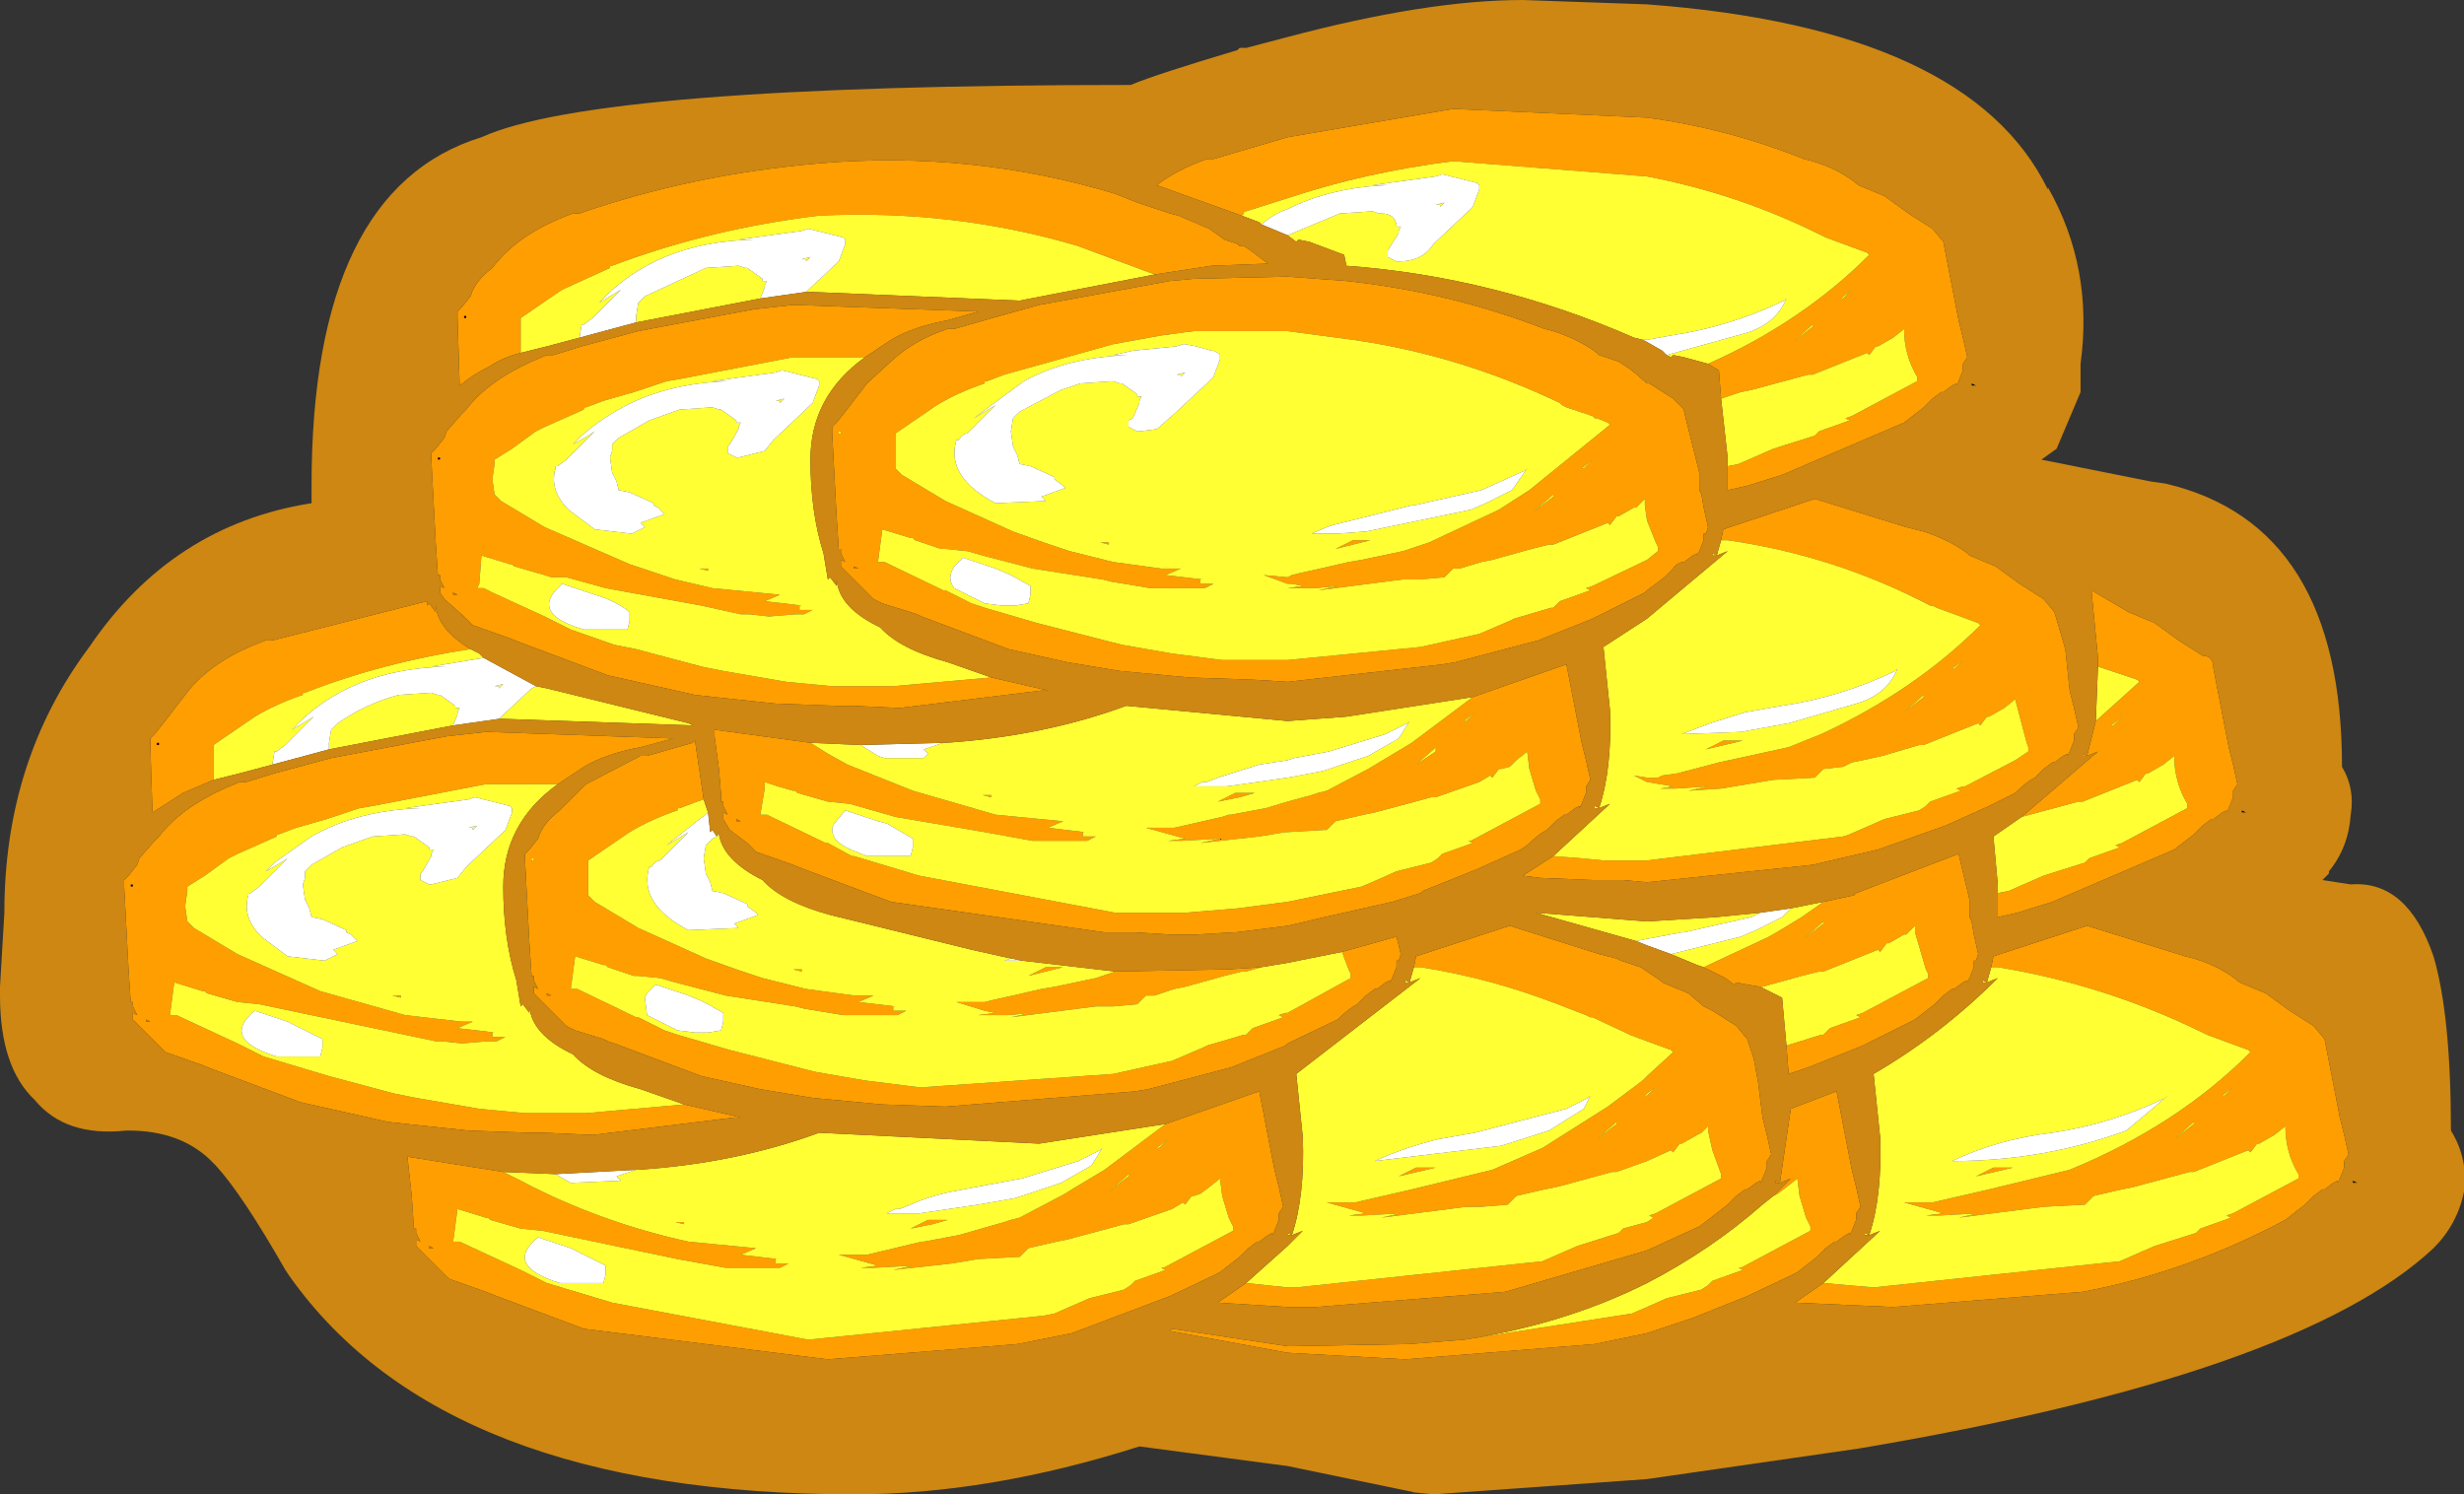 <?xml version="1.0" encoding="UTF-8" standalone="no"?>
<svg xmlns:ffdec="https://www.free-decompiler.com/flash" xmlns:xlink="http://www.w3.org/1999/xlink" ffdec:objectType="shape" height="34.3px" width="56.55px" xmlns="http://www.w3.org/2000/svg">
  <rect width="100%" height="100%" fill="#333333" stroke="none"/>
  <g transform="matrix(1.0, 0.0, 0.0, 1.0, -6.45, -7.5)">
    <path d="M51.8 16.35 L51.7 16.35 51.7 16.3 51.8 16.35 M58.0 26.15 L57.9 26.15 57.9 26.1 58.0 26.15 M60.55 34.65 L60.45 34.65 60.45 34.6 60.55 34.65 M10.1 24.6 L10.05 24.6 10.05 24.55 10.1 24.55 10.1 24.6 M17.1 14.8 L17.1 14.75 17.15 14.75 17.15 14.8 17.1 14.8 M16.55 18.05 L16.5 18.05 16.5 18.0 16.55 18.0 16.55 18.05 M9.5 27.8 L9.5 27.85 9.45 27.85 9.45 27.8 9.5 27.8" fill="#000000" fill-rule="evenodd" stroke="none"/>
    <path d="M34.95 12.45 L33.0 11.75 Q33.45 11.4 34.15 11.15 L34.3 11.15 36.0 10.65 39.8 10.0 44.25 10.2 Q46.1 10.45 47.85 11.15 L48.05 11.2 Q48.7 11.4 49.1 11.75 L49.7 12.0 50.25 12.4 50.8 12.75 51.05 13.05 51.4 14.85 51.5 15.25 51.6 15.7 51.5 15.85 51.5 16.0 51.4 16.25 51.35 16.35 51.35 16.3 51.25 16.35 51.05 16.5 51.0 16.5 50.8 16.65 50.6 16.85 50.15 17.2 47.35 18.4 46.55 18.65 46.1 18.75 46.1 18.2 46.35 18.15 47.15 17.8 48.1 17.5 48.2 17.4 48.9 17.15 48.8 17.1 48.95 17.05 50.45 16.25 50.45 16.15 Q50.15 15.65 50.15 15.05 L49.9 15.25 49.55 15.45 49.5 15.45 49.35 15.65 49.3 15.6 48.05 16.1 47.95 16.1 46.65 16.45 46.4 16.5 45.95 16.65 45.9 16.0 45.65 15.85 Q47.8 14.9 49.35 13.35 L49.3 13.3 48.35 12.95 48.25 12.9 Q46.35 11.95 44.25 11.55 L39.8 11.2 Q37.8 11.45 36.0 12.05 L35.05 12.35 35.0 12.35 35.0 12.4 34.95 12.45 M48.7 14.35 L48.75 14.35 48.95 14.15 48.7 14.35 M48.05 15.0 L48.05 14.95 47.6 15.35 48.05 15.0 M42.1 15.1 Q42.7 15.3 43.1 15.6 L43.15 15.65 43.6 15.8 43.75 15.9 43.9 16.0 44.25 16.3 44.3 16.3 44.85 16.65 45.1 16.9 45.1 16.95 45.45 18.35 45.45 18.75 45.5 18.85 45.55 19.15 45.65 19.6 45.6 19.75 45.55 19.75 45.55 19.8 45.55 19.9 45.45 20.15 45.4 20.25 45.4 20.2 45.3 20.25 45.1 20.4 45.05 20.4 Q44.9 20.45 44.85 20.55 L44.65 20.75 44.25 21.05 44.2 21.1 43.0 21.7 41.75 22.2 39.85 22.7 39.55 22.75 36.0 23.15 35.2 23.1 33.75 23.05 32.15 22.9 30.95 22.7 29.6 22.4 27.6 21.65 27.5 21.6 27.35 21.55 26.7 21.35 26.5 21.25 26.45 21.2 26.3 21.05 25.75 20.5 25.75 20.35 25.85 20.4 25.75 20.2 25.75 20.1 25.7 20.1 25.65 19.35 25.55 17.45 25.55 17.35 25.55 17.3 25.65 17.2 25.85 16.95 26.35 16.3 26.95 15.75 Q27.45 15.3 28.2 15.05 L28.35 15.05 29.4 14.75 30.3 14.5 33.3 13.95 33.85 13.9 36.0 13.85 37.35 13.95 Q39.7 14.2 41.9 15.05 L42.1 15.1 M42.25 16.75 Q39.95 15.65 37.5 15.3 L36.75 15.2 36.0 15.1 34.3 15.1 33.85 15.1 33.1 15.2 32.0 15.4 29.5 16.1 29.1 16.25 29.05 16.25 29.05 16.3 Q28.45 16.5 27.95 16.8 L27.0 17.45 27.0 17.55 27.0 18.25 27.15 18.4 28.15 19.0 29.7 19.7 30.4 19.95 31.0 20.15 32.0 20.4 33.1 20.55 33.55 20.55 33.2 20.7 34.05 20.8 34.0 20.8 34.0 20.9 34.3 20.9 34.1 21.0 33.9 21.0 32.85 21.0 31.95 20.85 31.75 20.8 30.15 20.55 29.0 20.25 28.65 20.15 28.15 20.1 28.05 20.1 27.45 19.9 27.4 19.85 27.35 19.85 26.7 19.65 26.6 20.4 26.75 20.4 28.1 21.05 28.15 21.05 28.75 21.35 29.05 21.45 30.25 21.8 32.2 22.3 33.35 22.5 34.5 22.65 34.75 22.65 36.0 22.65 39.05 22.35 40.4 22.05 41.1 21.75 41.2 21.7 42.05 21.45 42.1 21.45 42.15 21.4 42.25 21.3 42.95 21.05 42.85 21.0 43.0 20.95 44.25 20.35 44.5 20.15 44.5 20.05 44.45 19.95 44.25 19.45 44.2 19.1 44.2 18.95 44.0 19.15 43.95 19.15 43.6 19.35 43.55 19.35 43.4 19.55 43.35 19.5 42.1 20.0 42.0 20.0 41.6 20.1 40.7 20.35 40.45 20.4 39.95 20.55 39.8 20.55 39.6 20.75 39.05 20.8 38.65 20.8 36.7 21.05 37.15 20.95 36.65 21.0 36.25 21.0 36.0 21.0 36.35 20.95 36.1 20.9 36.0 20.9 35.45 20.7 36.0 20.75 36.1 20.7 36.3 20.65 36.75 20.55 37.4 20.4 37.7 20.35 38.65 20.15 39.25 19.95 40.85 19.2 41.55 18.75 43.4 17.25 43.35 17.2 43.1 17.1 43.05 17.1 43.0 17.05 42.4 16.85 42.3 16.8 42.25 16.75 M42.75 18.25 L42.8 18.25 43.0 18.05 42.75 18.25 M42.1 18.9 L42.1 18.85 41.65 19.25 42.1 18.9 M40.25 23.5 L42.4 22.75 42.75 24.55 42.85 24.95 42.95 25.4 42.85 25.55 42.85 25.7 42.75 25.95 42.7 26.05 42.7 26.0 42.6 26.05 42.4 26.2 42.35 26.2 42.15 26.35 41.95 26.55 Q41.75 26.65 41.5 26.9 L41.35 27.0 40.35 27.45 39.1 27.95 39.05 28.0 38.4 28.2 36.85 28.55 36.0 28.75 34.8 28.9 34.75 28.9 33.9 28.95 33.3 28.95 32.5 28.9 31.9 28.9 31.8 28.9 26.9 28.2 24.9 27.45 24.65 27.35 23.8 27.05 23.75 27.0 23.6 26.85 23.2 26.55 23.05 26.3 23.05 26.15 23.15 26.2 23.05 26.0 23.05 25.9 23.0 25.9 23.0 25.75 22.95 25.15 22.85 24.4 22.85 24.25 25.05 24.55 25.45 24.8 25.9 25.05 26.4 25.25 27.4 25.65 29.3 26.2 30.85 26.35 30.5 26.5 31.35 26.6 31.3 26.6 31.3 26.7 31.6 26.7 31.4 26.8 31.2 26.8 30.15 26.8 29.05 26.6 27.0 26.25 25.95 25.95 25.45 25.9 24.75 25.7 24.7 25.65 24.65 25.65 24.3 25.55 24.0 25.45 24.0 25.6 23.9 26.2 24.05 26.2 25.4 26.85 25.45 26.85 26.0 27.15 26.05 27.15 27.55 27.6 32.05 28.45 33.65 28.45 34.25 28.4 34.85 28.35 36.0 28.2 37.7 27.85 38.05 27.7 38.5 27.5 39.3 27.3 39.45 27.2 39.55 27.1 40.25 26.85 40.15 26.8 40.2 26.8 40.3 26.75 41.8 25.95 41.8 25.85 41.7 25.65 41.55 25.15 41.5 24.75 41.25 24.95 41.1 25.1 40.9 25.15 40.85 25.15 40.7 25.35 40.65 25.3 40.4 25.45 39.4 25.8 39.3 25.8 38.0 26.15 37.75 26.2 37.1 26.35 36.9 26.55 36.85 26.55 36.0 26.6 35.95 26.6 35.35 26.7 34.0 26.85 34.45 26.75 33.55 26.8 33.25 26.8 33.65 26.75 32.75 26.5 33.4 26.5 34.5 26.25 34.65 26.2 34.7 26.2 35.5 26.05 36.0 25.9 36.55 25.75 36.7 25.7 36.9 25.65 37.85 25.15 38.1 25.0 38.85 24.55 40.25 23.5 M45.95 19.9 L46.0 19.65 48.1 18.95 50.2 19.6 50.4 19.65 50.6 19.7 Q51.2 19.9 51.6 20.2 L51.65 20.25 52.25 20.5 52.8 20.9 53.35 21.25 53.6 21.55 53.85 22.4 53.95 23.35 54.05 23.75 54.15 24.2 54.05 24.35 54.05 24.4 54.05 24.5 53.95 24.75 53.9 24.85 53.9 24.8 53.8 24.85 53.6 25.0 53.55 25.0 53.35 25.15 53.15 25.35 Q52.95 25.45 52.7 25.7 L52.1 26.0 51.1 26.45 49.55 27.0 48.05 27.35 44.25 27.75 43.7 27.7 43.0 27.7 41.8 27.65 41.4 27.6 42.1 27.15 42.75 27.2 43.25 27.25 43.65 27.25 44.25 27.25 48.75 26.7 48.9 26.65 49.7 26.3 50.5 26.1 50.65 26.0 50.75 25.9 51.45 25.65 51.35 25.6 51.5 25.55 51.55 25.55 52.7 24.95 53.0 24.75 53.0 24.65 52.95 24.5 52.7 23.55 52.45 23.75 52.1 23.95 52.05 23.95 51.9 24.15 51.85 24.1 50.6 24.6 50.5 24.6 49.65 24.85 49.2 24.95 48.95 25.0 48.75 25.1 48.3 25.15 48.1 25.35 47.15 25.4 45.95 25.6 45.2 25.65 45.65 25.55 44.9 25.6 44.75 25.6 44.5 25.6 44.45 25.6 44.55 25.6 44.85 25.55 44.55 25.5 44.25 25.45 43.95 25.3 44.25 25.35 44.5 25.35 44.6 25.3 44.95 25.25 45.9 25.0 47.5 24.65 47.75 24.55 48.25 24.35 Q50.4 23.35 51.9 21.85 L51.85 21.8 50.9 21.45 50.8 21.4 50.75 21.4 Q48.55 20.25 46.1 19.9 L45.95 19.9 M46.45 24.5 L45.6 24.7 46.0 24.5 46.45 24.5 M50.6 23.5 L50.6 23.45 50.15 23.85 50.6 23.5 M54.6 22.8 L54.6 22.6 54.45 21.05 55.3 21.55 55.9 21.8 56.45 22.2 57.0 22.55 Q57.25 22.55 57.25 22.85 L57.6 24.65 57.7 25.05 57.8 25.5 57.7 25.65 57.7 25.8 57.6 26.05 57.55 26.15 57.55 26.1 57.45 26.15 57.25 26.3 57.2 26.3 57.0 26.45 56.8 26.65 56.35 27.0 53.55 28.2 52.75 28.45 52.3 28.55 52.3 28.0 52.55 27.95 53.35 27.6 54.3 27.3 54.4 27.2 55.1 26.95 55.0 26.9 55.15 26.85 56.65 26.05 56.65 25.95 Q56.35 25.45 56.35 24.85 L56.1 25.05 55.75 25.25 55.7 25.25 55.55 25.45 55.5 25.4 54.25 25.9 54.15 25.9 52.85 26.25 54.6 24.75 54.35 24.85 54.55 24.05 55.55 23.15 55.5 23.1 54.6 22.8 M54.9 24.15 L54.95 24.15 55.15 23.95 54.9 24.15 M51.5 22.65 L51.25 22.85 51.3 22.85 51.5 22.65 M52.15 29.7 L52.2 29.45 54.35 28.75 56.6 29.45 56.8 29.5 Q57.45 29.7 57.85 30.05 L58.45 30.3 59.0 30.7 59.55 31.05 59.8 31.35 60.15 33.15 60.25 33.55 60.35 34.0 60.25 34.15 60.25 34.3 60.15 34.55 60.1 34.65 60.1 34.6 60.0 34.65 59.8 34.8 59.75 34.8 59.55 34.95 59.35 35.15 58.9 35.5 Q56.65 36.7 54.25 37.15 L49.9 37.5 47.65 37.4 48.3 36.95 49.45 37.05 55.1 36.45 55.9 36.1 56.85 35.8 56.95 35.7 57.65 35.45 57.55 35.4 57.7 35.35 59.2 34.55 59.2 34.45 Q58.9 33.95 58.9 33.35 L58.65 33.55 58.3 33.75 58.25 33.75 58.1 33.95 58.05 33.9 56.8 34.4 56.7 34.4 55.4 34.75 55.15 34.8 54.5 34.95 54.3 35.15 53.35 35.2 51.4 35.45 51.85 35.35 50.95 35.4 50.65 35.4 51.05 35.35 50.15 35.1 50.8 35.1 52.1 34.8 53.95 34.35 Q56.4 33.35 58.1 31.65 L58.05 31.6 57.1 31.25 57.0 31.2 Q54.75 30.1 52.3 29.7 L52.15 29.7 M54.35 24.85 L54.25 24.85 54.25 24.8 54.35 24.85 M49.05 28.0 L51.4 27.1 51.65 28.15 51.65 28.55 51.7 28.65 51.75 28.95 51.85 29.4 51.8 29.55 51.75 29.55 51.75 29.65 51.75 29.7 51.65 29.95 51.6 30.05 51.6 30.0 51.5 30.05 51.3 30.2 51.25 30.2 51.05 30.35 50.85 30.55 50.4 30.9 49.2 31.5 47.95 32.0 47.5 32.15 47.45 31.5 48.25 31.25 48.3 31.25 48.35 31.2 48.45 31.1 49.15 30.85 49.05 30.8 49.2 30.75 50.7 29.95 50.7 29.85 50.65 29.75 50.4 28.9 50.4 28.75 50.2 28.95 50.15 28.95 49.8 29.15 49.75 29.15 49.6 29.35 49.55 29.3 48.3 29.8 48.2 29.8 47.8 29.9 46.9 30.15 46.85 30.15 46.55 30.1 46.3 30.05 46.25 30.1 46.05 29.95 45.55 29.7 47.05 29.0 Q47.4 28.8 47.8 28.55 L48.3 28.2 49.0 28.05 48.95 28.05 49.0 28.05 49.05 28.0 M51.8 34.5 L52.2 34.3 52.65 34.3 51.8 34.5 M57.45 32.65 L57.5 32.65 57.7 32.45 57.45 32.65 M56.8 33.25 L56.35 33.65 56.8 33.3 56.8 33.25 M35.05 36.95 L36.0 37.05 36.2 37.05 41.85 36.45 42.65 36.1 43.6 35.8 43.7 35.7 44.25 35.55 44.4 35.45 44.3 35.4 44.45 35.35 45.95 34.55 45.95 34.45 45.75 33.9 45.65 33.45 45.65 33.35 45.5 33.5 45.4 33.55 45.05 33.75 45.0 33.75 44.85 33.95 44.8 33.9 44.25 34.15 43.55 34.4 43.45 34.4 42.35 34.7 42.15 34.75 41.9 34.8 41.25 34.95 41.05 35.15 40.45 35.2 40.1 35.2 38.15 35.45 38.6 35.35 37.7 35.4 37.4 35.4 37.8 35.35 36.9 35.1 37.55 35.1 38.85 34.8 40.7 34.35 41.85 33.85 43.35 32.9 44.15 32.3 44.25 32.2 44.85 31.65 44.8 31.6 44.25 31.4 43.85 31.25 43.75 31.2 43.0 30.85 42.95 30.85 42.85 30.8 42.2 30.55 Q40.65 29.95 39.05 29.7 L38.9 29.7 38.95 29.45 41.1 28.75 43.15 29.4 43.35 29.45 43.55 29.5 43.65 29.55 44.1 29.7 44.25 29.8 44.55 30.0 44.6 30.05 45.2 30.3 45.55 30.6 45.75 30.7 46.3 31.05 46.55 31.35 46.7 31.8 46.8 32.35 46.9 33.15 47.0 33.55 47.1 34.0 47.0 34.15 47.0 34.3 46.9 34.55 46.85 34.65 46.85 34.6 46.75 34.65 46.55 34.8 46.5 34.8 46.3 34.95 46.1 35.15 45.65 35.5 45.45 35.65 44.25 36.2 41.0 37.15 36.65 37.5 36.0 37.5 34.4 37.4 35.05 36.95 M48.3 28.7 L48.3 28.65 47.85 29.05 48.3 28.7 M44.25 32.6 L44.2 32.65 44.25 32.65 44.45 32.45 44.25 32.6 M43.55 33.3 L43.55 33.25 43.1 33.65 43.55 33.3 M47.15 34.95 L47.55 34.55 47.3 34.65 47.2 34.65 47.2 34.6 47.3 34.65 47.55 32.95 48.6 32.55 48.95 34.35 49.05 34.75 49.15 35.2 49.05 35.35 49.05 35.5 48.95 35.75 48.9 35.85 48.9 35.8 48.8 35.85 48.6 36.0 48.55 36.0 48.35 36.15 48.15 36.35 47.7 36.7 47.5 36.8 46.55 37.25 45.3 37.75 44.25 38.1 43.05 38.35 38.7 38.7 36.0 38.55 33.3 38.05 33.35 38.0 36.0 38.4 38.8 38.35 40.05 38.25 43.9 37.65 44.25 37.5 44.7 37.3 45.5 37.1 45.65 37.0 45.75 36.9 46.45 36.65 46.35 36.6 46.4 36.6 46.5 36.55 48.0 35.75 48.0 35.65 47.9 35.45 47.75 34.95 47.7 34.55 47.45 34.75 47.25 34.9 47.15 34.95 M18.4 15.6 Q18.0 15.7 17.7 15.9 17.3 16.1 17.0 16.35 L16.95 14.8 16.95 14.7 16.95 14.65 17.05 14.55 17.25 14.3 Q17.35 13.95 17.75 13.65 18.35 12.85 19.6 12.4 L19.75 12.4 Q22.35 11.5 25.25 11.25 28.75 10.95 32.05 11.95 L32.55 12.15 33.3 12.4 33.5 12.45 34.2 12.75 34.55 13.0 34.85 13.1 34.9 13.15 35.0 13.15 35.15 13.25 35.55 13.55 34.25 13.6 32.95 13.8 31.6 13.3 31.2 13.15 Q28.35 12.3 25.25 12.45 22.75 12.75 20.5 13.6 L20.45 13.6 20.45 13.65 19.35 14.15 18.4 14.8 18.4 14.9 18.4 15.6 M29.2 23.05 L30.5 23.35 30.35 23.35 27.1 23.75 26.0 23.7 25.65 23.7 24.25 23.65 22.85 23.5 22.4 23.45 20.4 23.0 18.4 22.25 18.15 22.15 17.3 21.85 17.25 21.8 17.1 21.65 16.65 21.25 16.55 21.1 16.55 21.05 16.55 20.95 16.65 21.0 16.55 20.8 16.55 20.7 16.5 20.7 16.45 19.95 16.35 18.05 16.35 17.95 16.35 17.9 16.45 17.8 16.65 17.55 16.7 17.4 17.05 17.0 17.15 16.9 Q17.65 16.25 18.65 15.8 L19.0 15.65 19.15 15.65 19.8 15.45 21.1 15.1 23.75 14.6 24.65 14.5 24.7 14.5 28.9 14.65 28.2 14.85 Q27.4 15.0 26.9 15.3 L26.3 15.7 24.65 15.7 22.05 16.2 21.75 16.25 21.0 16.5 20.3 16.7 19.9 16.85 19.85 16.85 19.85 16.9 18.95 17.3 18.75 17.4 18.2 17.8 17.8 18.05 17.8 18.15 17.75 18.5 17.8 18.85 17.95 19.0 18.95 19.6 20.9 20.45 21.95 20.8 22.8 21.0 24.35 21.15 24.0 21.3 24.45 21.35 24.85 21.4 24.8 21.4 24.8 21.5 25.1 21.5 24.9 21.6 24.7 21.6 24.1 21.65 23.65 21.6 23.45 21.6 22.55 21.4 20.35 21.0 19.45 20.75 19.1 20.75 18.95 20.7 18.25 20.5 18.2 20.45 18.15 20.45 17.5 20.25 17.45 20.9 17.4 21.0 17.55 21.0 17.75 21.1 18.95 21.65 19.55 21.95 20.55 22.3 21.05 22.4 22.55 22.8 23.05 22.9 24.5 23.15 25.55 23.25 25.95 23.25 26.95 23.25 29.2 23.05 M25.75 17.45 L25.75 17.4 25.7 17.4 25.7 17.45 25.75 17.45 M22.7 20.6 L22.5 20.55 22.7 20.55 22.7 20.6 M37.25 29.35 L38.5 29.0 38.6 29.4 38.55 29.55 38.5 29.55 38.5 29.65 38.5 29.7 38.4 29.95 38.35 30.05 38.35 30.0 38.25 30.05 38.05 30.2 38.0 30.2 37.8 30.35 37.6 30.55 Q37.4 30.65 37.15 30.9 L36.0 31.45 35.95 31.5 34.7 32.0 32.8 32.5 32.5 32.55 28.15 32.9 26.7 32.85 25.1 32.7 23.9 32.5 22.55 32.2 20.55 31.45 20.4 31.4 20.3 31.35 19.65 31.15 19.45 31.05 19.4 31.0 19.25 30.85 18.7 30.3 18.7 30.15 18.8 30.2 18.7 30.0 18.7 29.9 18.65 29.9 18.6 29.15 18.5 27.25 18.5 27.15 18.5 27.1 18.6 27.0 18.8 26.75 Q18.9 26.4 19.3 26.1 L19.9 25.5 21.15 24.85 21.3 24.85 22.35 24.55 22.4 24.5 22.6 25.85 22.45 25.9 22.05 26.05 22.0 26.05 22.0 26.1 Q21.4 26.3 20.9 26.6 L19.95 27.25 19.95 27.35 19.95 28.05 20.1 28.2 21.1 28.8 22.65 29.5 23.35 29.75 23.95 29.95 24.95 30.2 26.05 30.35 26.5 30.35 26.15 30.5 27.0 30.6 26.95 30.6 26.95 30.7 27.25 30.7 27.05 30.8 26.85 30.8 25.8 30.8 24.9 30.65 24.7 30.6 23.1 30.35 21.95 30.05 21.6 29.95 21.1 29.9 21.0 29.9 20.4 29.7 20.35 29.65 20.3 29.65 19.65 29.45 19.55 30.2 19.7 30.2 21.05 30.85 21.1 30.85 21.7 31.15 22.0 31.25 23.2 31.6 25.15 32.1 26.3 32.3 27.5 32.45 27.7 32.45 32.0 32.15 33.35 31.85 34.05 31.55 34.15 31.5 35.0 31.25 35.05 31.25 35.1 31.2 35.2 31.1 35.9 30.85 35.8 30.8 35.95 30.75 36.0 30.75 37.45 29.95 37.45 29.85 37.4 29.75 37.25 29.35 M32.05 29.8 L34.65 29.75 35.4 29.7 35.05 29.8 34.95 29.8 34.55 29.9 33.65 30.15 33.4 30.2 32.95 30.35 32.75 30.35 32.55 30.55 32.0 30.6 31.6 30.6 29.65 30.85 30.1 30.75 29.6 30.8 29.2 30.8 28.9 30.8 29.3 30.75 29.05 30.7 28.4 30.5 29.05 30.5 29.25 30.45 29.7 30.35 30.35 30.2 30.65 30.15 31.6 29.95 32.05 29.8 M22.15 32.85 L23.45 33.15 23.3 33.15 20.05 33.55 18.95 33.5 18.6 33.5 17.2 33.45 15.8 33.3 15.35 33.25 13.35 32.8 11.35 32.05 11.1 31.95 10.25 31.65 10.2 31.6 10.05 31.45 9.5 30.9 9.5 30.75 9.6 30.8 9.5 30.6 9.5 30.5 9.45 30.5 9.4 29.75 9.3 27.85 9.3 27.75 9.3 27.7 9.4 27.6 9.6 27.35 9.65 27.2 10.0 26.8 10.1 26.7 Q10.6 26.05 11.6 25.6 L11.95 25.45 12.1 25.45 12.75 25.25 14.05 24.9 16.7 24.4 17.6 24.3 17.65 24.3 21.9 24.45 21.15 24.65 Q20.35 24.8 19.85 25.1 L19.25 25.5 17.6 25.5 15.0 26.0 14.7 26.05 13.95 26.3 13.25 26.5 12.85 26.65 12.8 26.65 12.8 26.7 11.9 27.1 11.7 27.2 11.15 27.6 10.75 27.85 10.75 27.95 10.7 28.3 10.75 28.65 10.9 28.8 11.9 29.4 13.8 30.25 15.75 30.8 17.05 30.95 17.3 30.95 16.95 31.1 17.4 31.15 17.8 31.2 17.75 31.2 17.75 31.3 18.05 31.3 17.85 31.4 17.65 31.4 17.05 31.45 16.6 31.4 16.45 31.4 15.5 31.2 12.4 30.55 11.9 30.5 11.2 30.3 11.15 30.25 11.1 30.25 10.45 30.05 10.35 30.8 10.5 30.8 11.9 31.45 12.5 31.75 14.0 32.2 15.5 32.6 16.0 32.7 17.45 32.95 18.5 33.05 18.9 33.05 19.9 33.05 22.15 32.85 M11.35 25.4 L10.65 25.7 9.95 26.15 9.9 24.6 9.9 24.5 9.9 24.45 10.0 24.35 10.2 24.1 10.7 23.45 Q11.3 22.65 12.55 22.2 L12.7 22.2 16.25 21.3 16.25 21.4 16.3 21.35 16.45 21.55 16.45 21.4 Q16.5 21.95 17.25 22.4 15.25 22.7 13.45 23.4 L13.4 23.4 13.4 23.45 Q12.8 23.65 12.3 23.95 L11.35 24.6 11.35 24.7 11.35 25.4 M26.15 20.55 L26.05 20.5 26.05 20.55 26.15 20.55 M31.9 20.0 L31.7 19.95 31.9 19.95 31.9 20.0 M37.85 19.9 L37.9 19.9 37.1 20.1 37.5 19.9 37.85 19.9 M39.4 24.7 L39.4 24.65 39.35 24.7 38.95 25.05 39.4 24.75 39.4 24.7 M40.3 23.85 L40.05 24.05 40.1 24.05 40.3 23.85 M16.55 18.05 L16.55 18.0 16.5 18.0 16.5 18.05 16.55 18.05 M17.1 14.8 L17.15 14.8 17.15 14.75 17.1 14.75 17.1 14.8 M10.1 24.6 L10.1 24.55 10.05 24.55 10.05 24.6 10.1 24.6 M16.85 21.1 L16.85 21.15 16.95 21.15 16.85 21.1 M18.7 27.2 L18.65 27.2 18.65 27.25 18.7 27.25 18.7 27.2 M15.65 30.4 L15.45 30.35 15.65 30.35 15.65 30.4 M19.1 30.35 L19.0 30.3 19.0 30.35 19.1 30.35 M18.0 34.4 L18.4 34.6 Q20.2 35.55 22.25 36.0 L23.8 36.15 23.45 36.3 24.3 36.4 24.25 36.4 24.25 36.5 24.55 36.5 24.35 36.6 24.15 36.6 23.1 36.6 22.0 36.4 18.9 35.75 18.4 35.7 17.7 35.5 17.65 35.45 17.6 35.45 16.95 35.25 16.85 36.0 17.0 36.0 18.4 36.65 19.0 36.95 20.5 37.4 25.0 38.25 30.4 37.7 30.65 37.65 31.45 37.3 32.25 37.1 32.4 37.0 32.5 36.9 33.2 36.65 33.1 36.6 33.15 36.6 33.25 36.55 34.75 35.75 34.75 35.65 34.65 35.45 34.5 34.95 34.45 34.55 34.2 34.75 34.0 34.9 33.85 34.95 33.8 34.95 33.65 35.15 33.6 35.1 33.35 35.25 32.35 35.6 32.25 35.6 30.95 35.95 30.7 36.0 30.05 36.15 29.85 36.35 29.8 36.35 28.9 36.4 28.3 36.5 26.95 36.65 27.4 36.55 26.5 36.6 26.2 36.6 26.6 36.55 25.7 36.3 26.35 36.3 27.6 36.0 27.65 36.0 28.45 35.85 29.5 35.55 29.65 35.5 29.85 35.45 30.8 34.95 Q30.9 34.9 31.05 34.8 L31.8 34.35 33.2 33.3 35.35 32.55 35.7 34.35 35.8 34.75 35.9 35.2 35.8 35.35 35.8 35.5 35.7 35.75 35.65 35.85 35.65 35.8 35.55 35.85 35.35 36.0 35.3 36.0 35.1 36.15 34.9 36.35 34.45 36.7 34.25 36.8 33.3 37.25 31.05 38.1 29.8 38.35 25.45 38.7 19.85 38.0 17.85 37.25 17.6 37.15 16.75 36.85 16.7 36.8 16.55 36.65 16.0 36.1 16.0 35.95 16.1 36.0 16.0 35.8 16.0 35.7 15.95 35.7 15.9 34.95 15.8 34.05 18.0 34.4 M16.3 36.15 L16.4 36.15 16.3 36.1 16.3 36.15 M9.5 27.8 L9.45 27.8 9.45 27.85 9.5 27.85 9.5 27.8 M9.8 30.95 L9.9 30.95 9.8 30.9 9.8 30.95 M34.8 25.7 L34.85 25.7 35.25 25.7 34.9 25.8 34.4 25.9 34.8 25.7 M30.8 29.7 L30.85 29.7 30.05 29.9 30.45 29.7 30.8 29.7 M33.0 33.85 L33.05 33.85 33.25 33.65 33.0 33.85 M32.35 34.45 L32.3 34.5 31.9 34.85 32.35 34.5 32.35 34.45 M38.95 34.3 L39.4 34.3 38.55 34.5 38.95 34.3 M29.2 25.8 L29.0 25.75 29.2 25.75 29.2 25.8 M23.35 26.3 L23.35 26.35 23.45 26.35 23.35 26.3 M24.85 29.8 L24.65 29.75 24.85 29.75 24.85 29.8 M22.15 35.55 L22.15 35.6 21.95 35.55 22.15 35.55 M27.8 35.5 L28.2 35.5 27.85 35.6 27.35 35.7 27.75 35.5 27.8 35.5" fill="#ff9e00" fill-rule="evenodd" stroke="none"/>
    <path d="M34.95 12.45 L35.0 12.4 35.0 12.35 35.05 12.35 36.0 12.05 Q37.8 11.45 39.8 11.2 L44.25 11.55 Q46.35 11.95 48.25 12.9 L48.35 12.95 49.3 13.3 49.35 13.35 Q47.8 14.9 45.65 15.85 L45.1 15.7 44.85 15.65 44.8 15.7 44.7 15.65 46.5 15.15 Q47.2 14.95 47.45 14.35 L47.4 14.4 Q46.15 15.0 44.8 15.2 L44.25 15.3 44.15 15.3 43.95 15.25 Q40.75 13.85 37.35 13.6 L37.3 13.35 36.5 13.05 36.25 13.0 36.2 13.05 36.0 12.9 37.2 12.4 37.95 12.35 38.1 12.4 38.15 12.4 Q38.45 12.4 38.5 12.65 L38.5 12.7 38.6 12.7 38.55 12.8 38.55 12.85 38.3 13.25 38.3 13.4 38.5 13.5 38.55 13.5 Q39.1 13.5 39.35 13.1 L40.25 12.25 40.4 11.85 40.4 11.75 40.35 11.7 39.55 11.5 39.4 11.55 37.95 11.75 38.3 11.75 Q37.0 11.8 36.0 12.3 35.7 12.4 35.4 12.65 L35.35 12.6 34.95 12.45 M45.95 16.65 L46.4 16.5 46.65 16.45 47.95 16.1 48.05 16.1 49.3 15.6 49.35 15.65 49.5 15.45 49.55 15.45 49.9 15.25 50.15 15.05 Q50.15 15.65 50.45 16.15 L50.45 16.25 48.95 17.05 48.8 17.1 48.9 17.15 48.2 17.4 48.1 17.5 47.15 17.8 46.35 18.15 46.1 18.2 46.1 18.0 45.95 16.65 M48.7 14.35 L48.95 14.15 48.75 14.35 48.7 14.35 M48.05 15.0 L47.6 15.35 48.05 14.95 48.05 15.0 M42.25 16.75 L42.3 16.8 42.4 16.85 43.0 17.05 43.05 17.1 43.1 17.1 43.35 17.2 43.4 17.25 41.55 18.75 40.85 19.2 39.25 19.95 38.65 20.15 37.7 20.35 37.4 20.4 36.75 20.55 36.3 20.65 36.1 20.7 36.0 20.75 35.45 20.7 36.0 20.9 36.1 20.9 36.35 20.95 36.0 21.0 36.25 21.0 36.65 21.0 37.15 20.95 36.7 21.05 38.65 20.8 39.05 20.8 39.6 20.75 39.8 20.55 39.95 20.55 40.45 20.4 40.7 20.35 41.6 20.1 42.0 20.0 42.1 20.0 43.35 19.5 43.4 19.55 43.55 19.35 43.6 19.35 43.95 19.15 44.0 19.15 44.2 18.95 44.2 19.1 44.25 19.45 44.45 19.95 44.5 20.05 44.5 20.15 44.25 20.35 43.0 20.95 42.85 21.0 42.95 21.05 42.25 21.3 42.15 21.4 42.1 21.45 42.05 21.45 41.2 21.7 41.1 21.75 40.4 22.05 39.05 22.35 36.0 22.65 34.75 22.65 34.5 22.65 33.35 22.5 32.2 22.3 30.25 21.8 29.05 21.45 28.75 21.35 28.15 21.05 28.1 21.05 26.75 20.4 26.6 20.4 26.7 19.65 27.35 19.85 27.4 19.85 27.45 19.9 28.05 20.1 28.15 20.1 28.65 20.15 29.0 20.25 30.15 20.55 31.75 20.8 31.95 20.85 32.85 21.0 33.9 21.0 34.1 21.0 34.3 20.9 34.0 20.9 34.0 20.8 34.05 20.8 33.2 20.7 33.55 20.55 33.1 20.55 32.0 20.4 31.0 20.15 30.4 19.95 29.7 19.7 28.15 19.0 27.15 18.4 27.0 18.25 27.0 17.55 27.0 17.45 27.95 16.8 Q28.45 16.5 29.05 16.3 L29.05 16.25 29.1 16.25 29.5 16.1 32.0 15.4 33.1 15.2 33.85 15.1 34.3 15.1 36.0 15.1 36.75 15.2 37.5 15.3 Q39.95 15.65 42.25 16.75 M42.75 18.25 L43.0 18.05 42.8 18.25 42.75 18.25 M41.45 18.3 L40.45 18.75 38.9 19.1 38.85 19.1 37.05 19.55 36.9 19.6 36.55 19.75 37.1 19.75 37.8 19.7 40.2 19.2 40.55 19.05 41.15 18.75 41.5 18.25 41.45 18.3 M42.1 18.9 L41.65 19.25 42.1 18.85 42.1 18.9 M25.05 24.55 L26.2 24.6 26.6 24.85 26.75 24.9 27.65 24.9 27.75 24.8 27.65 24.7 28.1 24.55 28.15 24.55 Q30.4 24.4 32.3 23.7 L36.0 24.05 37.35 23.95 40.25 23.5 38.85 24.55 38.1 25.0 37.85 25.15 36.9 25.65 36.7 25.7 36.55 25.75 36.0 25.9 35.5 26.05 34.7 26.2 34.65 26.2 34.5 26.25 33.4 26.5 32.75 26.5 33.65 26.75 33.25 26.8 33.55 26.8 34.45 26.75 34.0 26.85 35.35 26.7 35.95 26.6 36.0 26.6 36.85 26.55 36.9 26.55 37.1 26.35 37.75 26.2 38.0 26.15 39.3 25.8 39.4 25.8 40.4 25.45 40.65 25.3 40.7 25.35 40.85 25.15 40.9 25.15 41.1 25.1 41.25 24.95 41.5 24.75 41.55 25.15 41.7 25.65 41.8 25.85 41.8 25.95 40.3 26.75 40.2 26.8 40.15 26.8 40.25 26.85 39.55 27.1 39.45 27.2 39.3 27.3 38.5 27.5 38.05 27.7 37.7 27.85 36.0 28.2 34.85 28.35 34.25 28.4 33.65 28.45 32.05 28.45 27.55 27.6 26.05 27.15 26.0 27.15 25.45 26.85 25.4 26.85 24.05 26.2 23.9 26.2 24.0 25.6 24.0 25.45 24.3 25.55 24.65 25.65 24.7 25.65 24.75 25.7 25.45 25.9 25.95 25.95 27.0 26.25 29.05 26.6 30.15 26.8 31.2 26.8 31.4 26.8 31.6 26.7 31.3 26.7 31.3 26.6 31.35 26.6 30.5 26.5 30.85 26.35 29.3 26.2 27.4 25.65 26.4 25.25 25.9 25.05 25.45 24.8 25.05 24.55 M42.1 27.15 L43.4 25.95 43.15 26.05 43.05 26.05 43.05 26.0 43.15 26.05 Q43.45 25.15 43.4 23.8 L43.25 22.35 44.25 21.7 46.1 20.15 45.85 20.25 45.75 20.25 45.75 20.2 45.85 20.25 45.95 19.9 46.1 19.9 Q48.55 20.25 50.75 21.4 L50.8 21.4 50.9 21.45 51.85 21.8 51.9 21.85 Q50.4 23.35 48.25 24.35 L47.75 24.55 47.5 24.65 45.9 25.0 44.95 25.25 44.6 25.3 44.5 25.35 44.25 25.35 43.95 25.3 44.25 25.45 44.55 25.5 44.85 25.55 44.55 25.6 44.45 25.6 44.5 25.6 44.75 25.6 44.9 25.6 45.65 25.55 45.2 25.65 45.95 25.6 47.15 25.4 48.1 25.35 48.3 25.15 48.75 25.1 48.95 25.0 49.2 24.95 49.65 24.85 50.5 24.6 50.6 24.6 51.85 24.1 51.9 24.15 52.05 23.95 52.1 23.95 52.45 23.75 52.7 23.55 52.95 24.5 53.0 24.65 53.0 24.75 52.7 24.95 51.55 25.55 51.5 25.55 51.35 25.6 51.45 25.65 50.75 25.9 50.65 26.0 50.5 26.1 49.7 26.3 48.9 26.65 48.75 26.7 44.25 27.25 43.65 27.25 43.25 27.25 42.75 27.2 42.1 27.15 M45.7 24.1 L45.05 24.35 46.4 24.3 47.5 24.1 49.05 23.65 Q49.75 23.45 50.0 22.85 L49.95 22.9 Q48.7 23.5 47.35 23.7 L46.5 23.85 45.7 24.1 M46.45 24.5 L46.0 24.5 45.6 24.7 46.45 24.5 M50.6 23.5 L50.15 23.85 50.6 23.45 50.6 23.5 M54.6 22.8 L55.5 23.1 55.55 23.15 54.55 24.05 54.6 22.8 M52.85 26.25 L54.15 25.9 54.25 25.9 55.5 25.4 55.55 25.45 55.7 25.25 55.75 25.25 56.1 25.05 56.35 24.85 Q56.35 25.45 56.65 25.95 L56.65 26.05 55.15 26.85 55.0 26.9 55.1 26.95 54.4 27.2 54.3 27.3 53.35 27.6 52.55 27.95 52.3 28.0 52.3 27.8 52.2 26.7 52.85 26.25 M51.5 22.65 L51.3 22.85 51.25 22.85 51.5 22.65 M54.9 24.15 L55.15 23.95 54.95 24.15 54.9 24.15 M52.15 29.7 L52.3 29.7 Q54.75 30.1 57.0 31.2 L57.1 31.25 58.05 31.6 58.1 31.65 Q56.4 33.35 53.95 34.35 L52.1 34.8 50.8 35.1 50.15 35.1 51.05 35.35 50.65 35.4 50.95 35.4 51.85 35.35 51.4 35.45 53.35 35.2 54.3 35.15 54.5 34.95 55.15 34.8 55.4 34.75 56.7 34.4 56.8 34.4 58.05 33.9 58.1 33.95 58.25 33.75 58.3 33.75 58.65 33.55 58.9 33.35 Q58.9 33.95 59.2 34.45 L59.2 34.55 57.7 35.35 57.55 35.4 57.65 35.45 56.95 35.7 56.85 35.8 55.9 36.1 55.1 36.45 49.45 37.05 48.3 36.95 49.6 35.75 49.35 35.85 49.25 35.85 49.25 35.8 49.35 35.85 Q49.65 34.95 49.6 33.6 L49.45 32.15 Q51.0 31.25 52.3 29.95 L52.05 30.05 51.95 30.05 51.95 30.0 52.05 30.05 52.15 29.7 M47.45 31.5 L47.35 30.4 46.85 30.15 46.9 30.15 47.8 29.9 48.2 29.8 48.3 29.8 49.55 29.3 49.6 29.35 49.75 29.15 49.8 29.15 50.15 28.95 50.2 28.95 50.4 28.75 50.4 28.9 50.65 29.75 50.7 29.85 50.7 29.95 49.2 30.75 49.05 30.8 49.15 30.85 48.45 31.1 48.35 31.2 48.3 31.25 48.25 31.25 47.45 31.5 M45.55 29.7 L45.4 29.65 44.8 29.4 46.4 29.0 46.75 28.85 47.35 28.55 47.55 28.35 48.3 28.2 47.8 28.55 Q47.4 28.8 47.05 29.0 L45.55 29.7 M44.0 29.1 L41.7 28.45 44.25 28.65 45.85 28.55 46.85 28.45 46.65 28.55 45.1 28.9 45.05 28.9 44.25 29.05 44.0 29.1 M49.0 28.05 L49.05 28.0 49.0 28.05 48.95 28.05 49.0 28.05 M51.8 34.5 L52.65 34.3 52.2 34.3 51.8 34.5 M55.25 33.45 L56.2 32.65 56.15 32.7 Q54.9 33.3 53.55 33.5 52.3 33.65 51.25 34.15 53.35 34.15 55.25 33.45 M56.8 33.25 L56.8 33.3 56.35 33.65 56.8 33.25 M57.45 32.65 L57.7 32.45 57.5 32.65 57.45 32.65 M48.3 28.7 L47.85 29.05 48.3 28.65 48.3 28.7 M38.9 29.7 L39.05 29.7 Q40.65 29.95 42.2 30.55 L42.85 30.8 42.95 30.85 43.0 30.85 43.75 31.2 43.85 31.25 44.25 31.4 44.8 31.6 44.85 31.65 44.25 32.2 44.15 32.3 43.35 32.9 41.85 33.85 40.7 34.35 38.85 34.8 37.55 35.1 36.9 35.1 37.8 35.35 37.4 35.4 37.7 35.4 38.6 35.35 38.15 35.45 40.1 35.2 40.45 35.2 41.05 35.15 41.25 34.95 41.9 34.8 42.15 34.75 42.35 34.7 43.45 34.4 43.55 34.4 44.25 34.15 44.8 33.9 44.85 33.95 45.0 33.75 45.05 33.75 45.4 33.55 45.5 33.5 45.65 33.35 45.65 33.45 45.75 33.9 45.95 34.45 45.95 34.55 44.45 35.35 44.3 35.4 44.4 35.45 44.25 35.55 43.7 35.7 43.6 35.8 42.65 36.1 41.85 36.45 36.2 37.05 36.0 37.05 35.05 36.95 36.0 36.1 36.35 35.75 36.1 35.85 Q36.4 34.95 36.35 33.6 L36.2 32.15 39.05 29.95 38.8 30.05 38.9 29.7 M43.55 33.3 L43.1 33.65 43.55 33.25 43.55 33.3 M44.25 32.6 L44.45 32.45 44.25 32.65 44.2 32.65 44.25 32.6 M42.4 32.95 L40.3 33.5 39.45 33.65 Q38.65 33.85 38.0 34.15 L40.9 33.8 42.0 33.45 42.8 32.95 42.95 32.65 42.9 32.7 42.4 32.95 M40.05 38.25 Q42.35 37.9 44.25 36.95 45.7 36.2 46.9 35.15 L47.15 34.95 47.25 34.9 47.45 34.75 47.7 34.55 47.75 34.95 47.9 35.45 48.0 35.65 48.0 35.75 46.5 36.55 46.4 36.6 46.35 36.6 46.45 36.65 45.75 36.9 45.65 37.0 45.5 37.1 44.7 37.3 44.25 37.5 43.9 37.65 40.05 38.25 M18.4 15.6 L18.4 14.9 18.4 14.8 19.35 14.15 20.45 13.65 20.45 13.6 20.5 13.6 Q22.75 12.75 25.25 12.45 28.35 12.3 31.2 13.15 L31.6 13.3 32.95 13.8 29.85 14.4 25.05 14.2 24.95 14.2 25.7 13.5 25.85 13.1 25.85 13.0 25.8 12.95 25.0 12.75 24.85 12.8 23.4 13.0 23.75 13.0 Q21.5 13.05 20.2 14.45 L20.7 14.15 20.05 14.8 19.85 14.95 19.8 14.95 19.75 15.25 19.0 15.45 18.4 15.6 M23.9 14.35 L21.05 14.9 21.05 14.75 21.1 14.45 21.25 14.3 22.65 13.65 23.4 13.6 23.55 13.65 23.6 13.65 23.95 13.9 23.95 13.95 24.05 13.95 24.0 14.05 24.0 14.1 23.9 14.35 M39.4 12.2 L39.6 12.15 39.5 12.25 39.5 12.2 39.4 12.2 M26.3 15.7 Q25.05 16.6 25.05 18.05 25.05 19.25 25.35 20.2 L25.45 20.8 25.5 20.75 25.65 20.95 25.65 20.8 Q25.7 21.45 26.65 21.9 27.1 22.4 28.2 22.7 L29.2 23.05 26.95 23.25 25.95 23.25 25.55 23.25 24.5 23.15 23.05 22.9 22.55 22.8 21.05 22.4 20.55 22.3 19.55 21.95 18.95 21.65 17.75 21.1 17.55 21.0 17.4 21.0 17.45 20.9 17.5 20.25 18.15 20.45 18.2 20.45 18.25 20.5 18.95 20.7 19.1 20.75 19.45 20.75 20.35 21.0 22.55 21.4 23.45 21.6 23.65 21.6 24.1 21.65 24.7 21.6 24.9 21.6 25.1 21.5 24.8 21.5 24.8 21.4 24.85 21.4 24.45 21.35 24.0 21.3 24.35 21.15 22.8 21.0 21.95 20.8 20.9 20.45 18.95 19.6 17.95 19.0 17.8 18.85 17.75 18.5 17.8 18.15 17.8 18.05 18.2 17.8 18.75 17.4 18.95 17.3 19.85 16.9 19.85 16.85 19.9 16.85 20.3 16.7 21.0 16.5 21.75 16.25 22.05 16.2 24.65 15.7 26.3 15.7 M25.75 17.45 L25.7 17.45 25.7 17.4 25.75 17.4 25.75 17.45 M28.45 17.6 L28.4 17.6 Q28.15 18.45 29.3 19.05 L30.45 19.0 30.35 18.9 30.9 18.7 30.85 18.65 30.65 18.5 30.65 18.45 30.1 18.2 29.85 18.15 29.8 17.95 29.7 17.75 29.65 17.4 29.7 17.1 29.85 16.95 30.8 16.45 31.25 16.3 32.0 16.25 32.15 16.3 32.2 16.3 32.55 16.55 32.55 16.6 32.65 16.6 32.6 16.7 32.6 16.75 32.45 17.1 32.35 17.15 32.35 17.3 32.55 17.4 32.6 17.4 33.0 17.35 33.4 17.0 34.15 16.3 34.3 16.15 34.45 15.75 34.45 15.65 34.4 15.6 34.3 15.55 34.25 15.55 33.9 15.45 33.65 15.4 33.6 15.4 33.45 15.45 32.45 15.55 32.0 15.65 32.35 15.65 Q30.95 15.7 29.95 16.25 L28.8 17.1 29.3 16.8 28.65 17.45 Q28.55 17.45 28.45 17.6 M24.95 13.45 L24.85 13.45 25.05 13.4 24.95 13.5 24.95 13.45 M20.55 17.65 L20.65 17.55 21.35 17.15 22.05 16.9 22.8 16.85 22.95 16.9 23.0 16.9 23.35 17.15 23.35 17.2 23.45 17.2 23.4 17.3 23.4 17.35 23.2 17.7 23.15 17.75 23.15 17.9 23.35 18.0 23.4 18.0 24.0 17.85 24.2 17.6 25.1 16.75 25.25 16.35 25.25 16.25 25.2 16.2 24.4 16.0 24.25 16.05 22.8 16.25 23.15 16.25 Q21.7 16.3 20.65 16.9 20.2 17.15 19.8 17.5 L19.6 17.7 19.95 17.5 20.1 17.4 20.0 17.5 19.45 18.05 19.25 18.2 19.2 18.2 19.2 18.25 Q19.05 18.75 19.5 19.2 L20.1 19.65 20.95 19.75 21.25 19.6 21.15 19.5 21.7 19.3 21.65 19.25 21.55 19.15 21.45 19.1 21.45 19.05 20.9 18.8 20.65 18.75 20.6 18.55 20.5 18.35 20.45 18.0 20.5 17.85 20.5 17.7 20.55 17.65 M24.25 16.7 L24.45 16.65 24.35 16.75 24.35 16.7 24.25 16.7 M22.7 20.6 L22.7 20.55 22.5 20.55 22.7 20.6 M22.6 25.85 L22.65 26.0 22.7 26.15 21.75 26.9 22.25 26.6 21.6 27.25 Q21.5 27.25 21.4 27.4 L21.35 27.4 Q21.1 28.25 22.25 28.85 L23.4 28.8 23.3 28.7 23.85 28.5 23.8 28.45 23.6 28.3 23.6 28.25 23.05 28.0 22.8 27.95 22.75 27.75 22.65 27.55 22.6 27.2 22.65 26.9 22.8 26.75 22.9 26.7 22.95 26.75 22.9 26.7 22.95 26.65 Q23.05 27.25 23.95 27.7 24.4 28.2 25.5 28.5 L28.75 29.3 29.65 29.5 29.5 29.55 29.9 29.55 32.05 29.8 31.6 29.95 30.65 30.15 30.35 30.2 29.7 30.35 29.25 30.45 29.05 30.5 28.4 30.5 29.05 30.7 29.3 30.75 28.9 30.8 29.2 30.8 29.6 30.8 30.1 30.75 29.65 30.85 31.6 30.6 32.0 30.6 32.55 30.55 32.75 30.35 32.95 30.35 33.4 30.2 33.65 30.15 34.55 29.9 34.95 29.8 35.05 29.8 35.4 29.7 36.0 29.6 37.25 29.35 37.4 29.75 37.45 29.85 37.45 29.95 36.0 30.75 35.95 30.75 35.8 30.8 35.9 30.85 35.2 31.1 35.1 31.2 35.05 31.25 35.0 31.25 34.15 31.5 34.05 31.55 33.35 31.85 32.0 32.15 27.7 32.45 27.5 32.45 26.3 32.3 25.15 32.1 23.2 31.6 22.0 31.25 21.7 31.15 21.1 30.85 21.05 30.85 19.7 30.2 19.55 30.2 19.65 29.45 20.3 29.65 20.35 29.65 20.4 29.7 21.0 29.9 21.1 29.9 21.6 29.95 21.95 30.05 23.1 30.35 24.7 30.6 24.9 30.65 25.8 30.8 26.85 30.8 27.05 30.8 27.25 30.7 26.95 30.7 26.95 30.6 27.0 30.6 26.15 30.5 26.5 30.35 26.05 30.35 24.95 30.2 23.95 29.95 23.35 29.75 22.65 29.5 21.1 28.8 20.1 28.2 19.95 28.05 19.95 27.35 19.95 27.25 20.9 26.6 Q21.4 26.3 22.0 26.1 L22.0 26.05 22.05 26.05 22.45 25.9 22.6 25.85 M19.25 25.5 Q18.0 26.4 18.0 27.85 18.0 29.05 18.3 30.0 L18.4 30.6 18.45 30.55 18.6 30.75 18.6 30.6 Q18.65 31.25 19.6 31.7 20.05 32.2 21.15 32.5 L22.15 32.85 19.9 33.05 18.9 33.05 18.5 33.05 17.45 32.95 16.0 32.7 15.5 32.6 14.0 32.2 12.5 31.75 11.9 31.45 10.5 30.8 10.35 30.8 10.45 30.05 11.1 30.25 11.15 30.25 11.2 30.3 11.9 30.5 12.4 30.55 15.5 31.2 16.45 31.4 16.6 31.4 17.05 31.45 17.65 31.4 17.85 31.4 18.05 31.3 17.75 31.3 17.75 31.2 17.8 31.2 17.4 31.15 16.95 31.1 17.3 30.95 17.05 30.95 15.75 30.8 13.8 30.25 11.9 29.4 10.9 28.8 10.75 28.65 10.7 28.3 10.75 27.95 10.75 27.85 11.15 27.6 11.7 27.2 11.9 27.1 12.8 26.7 12.8 26.65 12.85 26.65 13.25 26.5 13.95 26.3 14.7 26.05 15.0 26.0 17.6 25.5 19.25 25.5 M18.75 23.25 L19.0 23.3 22.25 24.1 22.35 24.15 18.0 24.0 17.9 24.0 18.65 23.3 18.75 23.25 M16.85 24.15 L14.0 24.7 14.0 24.55 14.05 24.25 14.2 24.1 Q14.85 23.65 15.6 23.45 L16.35 23.4 16.5 23.45 16.55 23.45 16.9 23.7 16.9 23.75 17.0 23.75 16.95 23.85 16.95 23.9 16.85 24.15 M12.7 25.05 L11.95 25.25 11.35 25.4 11.35 24.7 11.35 24.6 12.3 23.95 Q12.8 23.65 13.4 23.45 L13.4 23.4 13.45 23.4 Q15.25 22.7 17.25 22.4 L17.45 22.5 17.55 22.6 16.35 22.8 16.7 22.8 Q14.45 22.85 13.15 24.25 L13.65 23.95 13.0 24.6 12.8 24.75 12.75 24.75 12.7 25.05 M20.9 21.75 L20.9 21.55 Q20.6 21.3 20.1 21.15 L19.65 21.0 19.35 20.9 19.25 21.0 Q18.65 21.6 19.85 21.95 L20.85 21.95 20.9 21.75 M28.3 20.6 Q28.2 20.8 28.35 21.0 L29.05 21.35 29.45 21.4 29.5 21.4 29.75 21.4 30.05 21.35 30.1 21.15 30.1 20.95 29.65 20.7 29.3 20.55 28.55 20.3 28.35 20.5 28.3 20.6 M33.55 16.15 L33.55 16.1 33.45 16.1 33.65 16.05 33.55 16.15 M37.85 19.9 L37.5 19.9 37.1 20.1 37.9 19.9 37.85 19.9 M31.9 20.0 L31.9 19.95 31.7 19.95 31.9 20.0 M38.75 24.1 L38.25 24.35 36.95 24.75 36.15 24.9 36.0 24.95 35.35 25.05 34.4 25.35 34.15 25.45 34.05 25.45 33.85 25.55 34.15 25.55 34.2 25.55 34.6 25.55 36.0 25.35 36.8 25.2 37.4 25.0 37.7 24.9 37.85 24.85 38.55 24.45 38.8 24.05 38.75 24.1 M40.3 23.85 L40.1 24.05 40.05 24.05 40.3 23.85 M39.4 24.7 L39.4 24.75 38.95 25.05 39.35 24.7 39.4 24.65 39.4 24.7 M17.9 23.25 L17.8 23.25 18.0 23.2 17.9 23.3 17.9 23.25 M18.2 26.15 L18.2 26.05 18.15 26.0 17.35 25.8 17.2 25.85 15.75 26.05 16.1 26.05 Q14.65 26.1 13.6 26.7 L12.75 27.3 12.55 27.5 12.9 27.3 13.05 27.2 12.95 27.3 12.4 27.85 12.2 28.0 12.15 28.0 12.15 28.05 Q12.0 28.55 12.45 29.0 L13.05 29.45 13.9 29.55 14.2 29.4 14.1 29.3 14.65 29.1 14.6 29.05 14.5 28.95 14.4 28.9 14.4 28.85 13.85 28.6 13.6 28.55 13.55 28.35 13.45 28.15 13.4 27.8 13.45 27.65 13.45 27.5 13.5 27.45 13.6 27.35 14.3 26.95 15.0 26.7 15.75 26.65 15.9 26.7 15.95 26.7 16.3 26.95 16.3 27.0 16.4 27.0 16.35 27.1 16.35 27.15 16.15 27.5 16.1 27.55 16.1 27.7 16.3 27.8 16.35 27.8 16.95 27.65 17.15 27.4 18.05 26.55 18.2 26.15 M18.7 27.2 L18.7 27.25 18.65 27.25 18.65 27.2 18.7 27.2 M17.3 26.5 L17.2 26.5 17.4 26.45 17.3 26.55 17.3 26.5 M15.65 30.4 L15.65 30.35 15.45 30.35 15.65 30.4 M13.85 31.55 L13.85 31.35 13.05 30.95 12.3 30.7 Q11.5 31.35 12.8 31.75 L13.8 31.75 13.85 31.55 M33.2 33.3 L31.8 34.35 31.05 34.8 Q30.9 34.9 30.8 34.95 L29.85 35.45 29.65 35.5 29.5 35.55 28.45 35.85 27.65 36.0 27.6 36.0 26.35 36.3 25.7 36.3 26.6 36.55 26.2 36.6 26.5 36.6 27.4 36.55 26.95 36.65 28.3 36.5 28.9 36.4 29.8 36.35 29.85 36.35 30.05 36.15 30.7 36.0 30.95 35.95 32.25 35.6 32.35 35.6 33.35 35.25 33.6 35.1 33.65 35.15 33.8 34.95 33.85 34.95 34.0 34.9 34.2 34.75 34.45 34.55 34.5 34.95 34.65 35.45 34.75 35.65 34.75 35.75 33.25 36.55 33.15 36.6 33.1 36.6 33.2 36.65 32.5 36.9 32.4 37.0 32.25 37.1 31.45 37.3 30.65 37.65 30.4 37.7 25.0 38.25 20.5 37.4 19.0 36.95 18.4 36.65 17.0 36.0 16.85 36.0 16.95 35.25 17.6 35.45 17.65 35.45 17.7 35.5 18.4 35.7 18.9 35.75 22.0 36.4 23.1 36.6 24.15 36.6 24.35 36.6 24.55 36.5 24.25 36.5 24.25 36.4 24.3 36.4 23.45 36.3 23.8 36.15 22.25 36.0 Q20.2 35.55 18.4 34.6 L18.0 34.4 19.2 34.45 19.55 34.65 20.7 34.6 20.6 34.5 21.05 34.35 21.1 34.35 Q23.35 34.2 25.25 33.5 L30.3 33.75 33.2 33.3 M18.8 35.9 Q18.0 36.55 19.3 36.95 L20.3 36.95 20.35 36.75 20.35 36.55 19.55 36.15 18.8 35.9 M38.8 30.05 L38.7 30.05 38.7 30.0 38.8 30.05 M34.8 25.7 L34.4 25.9 34.9 25.8 35.25 25.7 34.85 25.7 34.8 25.7 M30.8 29.7 L30.45 29.7 30.05 29.9 30.85 29.7 30.8 29.7 M33.0 33.85 L33.25 33.65 33.05 33.85 33.0 33.85 M31.7 33.9 L31.2 34.15 29.9 34.55 29.1 34.7 28.3 34.85 Q27.8 34.95 27.35 35.15 L27.1 35.25 27.0 35.25 26.8 35.35 27.1 35.35 27.15 35.35 27.55 35.35 28.9 35.15 29.75 35.0 30.35 34.8 30.65 34.7 30.8 34.65 31.5 34.25 31.75 33.85 31.7 33.9 M32.35 34.45 L32.35 34.5 31.9 34.85 32.3 34.5 32.35 34.45 M36.1 35.85 L36.0 35.85 36.0 35.8 36.1 35.85 M29.2 25.8 L29.2 25.75 29.0 25.75 29.2 25.8 M38.95 34.3 L38.55 34.5 39.4 34.3 38.95 34.3 M25.55 26.5 L25.55 26.55 Q25.55 26.85 26.1 27.05 L26.35 27.15 27.35 27.15 27.4 26.95 27.4 26.75 26.8 26.4 26.6 26.35 25.85 26.1 25.6 26.4 25.55 26.5 M21.3 30.8 L22.0 31.15 22.4 31.2 22.45 31.2 22.7 31.2 23.0 31.15 23.05 30.95 23.05 30.75 22.6 30.5 22.25 30.35 21.5 30.1 21.3 30.3 21.25 30.4 21.3 30.8 M27.8 35.5 L27.75 35.5 27.35 35.7 27.85 35.6 28.2 35.5 27.8 35.5 M22.15 35.55 L21.95 35.55 22.15 35.6 22.15 35.55 M24.85 29.8 L24.85 29.75 24.65 29.75 24.85 29.8" fill="#ffff33" fill-rule="evenodd" stroke="none"/>
    <path d="M44.15 15.3 L44.25 15.3 44.8 15.2 Q46.15 15.0 47.4 14.4 L47.45 14.35 Q47.2 14.95 46.5 15.15 L44.7 15.65 44.6 15.55 44.25 15.35 44.15 15.3 M36.0 12.9 L35.4 12.65 Q35.7 12.4 36.0 12.3 37.0 11.8 38.3 11.75 L37.95 11.75 39.4 11.55 39.55 11.5 40.35 11.7 40.4 11.75 40.4 11.85 40.25 12.25 39.35 13.1 Q39.1 13.5 38.55 13.5 L38.5 13.5 38.3 13.4 38.3 13.25 38.55 12.85 38.55 12.8 38.6 12.7 38.5 12.7 38.5 12.65 Q38.45 12.4 38.15 12.4 L38.1 12.4 37.95 12.35 37.2 12.4 36.0 12.9 M41.45 18.3 L41.5 18.25 41.15 18.75 40.55 19.05 40.2 19.2 37.8 19.7 37.1 19.75 36.55 19.75 36.9 19.6 37.05 19.55 38.85 19.1 38.9 19.1 40.45 18.75 41.45 18.3 M26.2 24.6 L28.1 24.55 27.65 24.7 27.75 24.8 27.65 24.9 26.75 24.9 26.6 24.85 26.2 24.6 M45.7 24.1 L46.5 23.85 47.35 23.7 Q48.7 23.5 49.95 22.9 L50.0 22.85 Q49.75 23.45 49.05 23.65 L47.5 24.1 46.4 24.3 45.05 24.35 45.7 24.1 M44.8 29.4 L44.25 29.2 44.0 29.1 44.25 29.05 45.05 28.9 45.1 28.9 46.65 28.55 46.85 28.45 47.55 28.35 47.35 28.55 46.75 28.85 46.4 29.0 44.8 29.4 M55.25 33.45 Q53.35 34.15 51.25 34.15 52.3 33.65 53.55 33.5 54.9 33.3 56.15 32.7 L56.2 32.65 55.25 33.45 M42.4 32.95 L42.9 32.7 42.95 32.65 42.8 32.95 42.0 33.45 40.9 33.8 38.0 34.15 Q38.65 33.85 39.45 33.65 L40.3 33.5 42.4 32.95 M24.95 14.2 L23.9 14.35 24.0 14.1 24.0 14.05 24.05 13.95 23.95 13.95 23.95 13.9 23.6 13.65 23.55 13.65 23.4 13.6 22.65 13.65 21.25 14.3 21.1 14.45 21.05 14.75 21.05 14.9 19.75 15.25 19.8 14.95 19.85 14.95 20.05 14.8 20.7 14.15 20.2 14.45 Q21.5 13.05 23.75 13.0 L23.4 13.0 24.85 12.8 25.0 12.75 25.8 12.95 25.85 13.0 25.85 13.1 25.7 13.5 24.95 14.2 M39.4 12.2 L39.5 12.2 39.5 12.25 39.6 12.15 39.4 12.2 M28.45 17.6 Q28.55 17.45 28.65 17.45 L29.3 16.8 28.8 17.1 29.95 16.25 Q30.95 15.7 32.35 15.65 L32.0 15.65 32.45 15.55 33.45 15.45 33.6 15.4 33.65 15.4 33.9 15.45 34.25 15.55 34.3 15.55 34.4 15.6 34.45 15.65 34.45 15.75 34.3 16.15 34.15 16.3 33.4 17.0 33.0 17.35 32.6 17.4 32.55 17.4 32.35 17.3 32.35 17.15 32.45 17.1 32.6 16.75 32.6 16.7 32.65 16.6 32.55 16.6 32.55 16.55 32.2 16.3 32.15 16.3 32.0 16.25 31.25 16.3 30.8 16.45 29.85 16.95 29.7 17.1 29.65 17.4 29.7 17.75 29.8 17.95 29.85 18.15 30.1 18.2 30.65 18.45 30.65 18.5 30.85 18.65 30.9 18.7 30.35 18.9 30.45 19.0 29.3 19.05 Q28.15 18.45 28.4 17.6 L28.45 17.6 M24.95 13.45 L24.95 13.5 25.05 13.4 24.85 13.45 24.95 13.45 M20.55 17.65 L20.5 17.7 20.5 17.85 20.45 18.0 20.5 18.35 20.6 18.55 20.65 18.75 20.9 18.8 21.45 19.05 21.45 19.1 21.55 19.15 21.65 19.25 21.7 19.3 21.15 19.5 21.25 19.6 20.95 19.75 20.1 19.65 19.5 19.2 Q19.05 18.75 19.2 18.25 L19.2 18.2 19.25 18.2 19.45 18.05 20.0 17.5 20.1 17.4 19.95 17.5 19.6 17.7 19.8 17.5 Q20.2 17.15 20.65 16.9 21.7 16.3 23.15 16.25 L22.8 16.25 24.25 16.05 24.4 16.0 25.2 16.2 25.25 16.25 25.25 16.35 25.1 16.75 24.2 17.6 24.0 17.85 23.4 18.0 23.35 18.0 23.15 17.9 23.15 17.75 23.2 17.7 23.4 17.35 23.4 17.3 23.45 17.2 23.35 17.2 23.35 17.15 23.0 16.9 22.95 16.9 22.8 16.85 22.05 16.9 21.35 17.15 20.65 17.55 20.55 17.65 M24.25 16.7 L24.35 16.7 24.35 16.75 24.45 16.65 24.25 16.7 M22.7 26.15 L22.75 26.6 22.8 26.55 22.9 26.7 22.95 26.6 22.95 26.65 22.9 26.7 22.8 26.75 22.65 26.9 22.6 27.2 22.65 27.55 22.75 27.75 22.8 27.95 23.05 28.0 23.6 28.25 23.6 28.3 23.8 28.45 23.85 28.5 23.3 28.7 23.4 28.8 22.25 28.85 Q21.1 28.25 21.35 27.4 L21.4 27.4 Q21.5 27.25 21.6 27.25 L22.25 26.6 21.75 26.9 22.7 26.15 M29.65 29.5 L29.9 29.55 29.5 29.55 29.65 29.5 M17.9 24.0 L16.85 24.15 16.95 23.9 16.95 23.85 17.0 23.75 16.9 23.75 16.9 23.7 16.55 23.45 16.5 23.45 16.35 23.4 15.6 23.45 Q14.85 23.65 14.2 24.1 L14.05 24.25 14.0 24.55 14.0 24.7 12.7 25.05 12.75 24.75 12.8 24.75 13.0 24.6 13.65 23.95 13.15 24.25 Q14.45 22.85 16.7 22.8 L16.35 22.8 17.55 22.6 18.75 23.25 18.65 23.3 17.9 24.0 M28.3 20.6 L28.35 20.5 28.55 20.3 29.3 20.55 29.65 20.7 30.1 20.95 30.1 21.15 30.05 21.35 29.75 21.4 29.5 21.4 29.45 21.4 29.05 21.35 28.35 21.0 Q28.2 20.8 28.3 20.6 M20.9 21.75 L20.85 21.95 19.85 21.95 Q18.65 21.6 19.25 21.0 L19.35 20.9 19.65 21.0 20.1 21.15 Q20.6 21.3 20.9 21.55 L20.9 21.75 M33.55 16.15 L33.65 16.05 33.45 16.1 33.55 16.1 33.55 16.15 M38.75 24.1 L38.8 24.05 38.55 24.45 37.85 24.85 37.7 24.9 37.4 25.0 36.8 25.2 36.0 25.35 34.6 25.55 34.2 25.55 34.15 25.55 33.85 25.55 34.05 25.45 34.15 25.45 34.4 25.35 35.35 25.05 36.0 24.95 36.15 24.9 36.95 24.75 38.25 24.35 38.75 24.1 M17.9 23.25 L17.9 23.3 18.0 23.2 17.8 23.25 17.9 23.25 M18.2 26.15 L18.05 26.55 17.15 27.4 16.95 27.65 16.35 27.8 16.3 27.8 16.1 27.7 16.1 27.55 16.15 27.5 16.35 27.15 16.35 27.1 16.4 27.0 16.3 27.0 16.3 26.95 15.95 26.7 15.9 26.7 15.75 26.65 15.0 26.7 14.3 26.95 13.6 27.35 13.5 27.45 13.45 27.5 13.45 27.65 13.4 27.8 13.45 28.15 13.55 28.35 13.6 28.55 13.85 28.6 14.4 28.85 14.4 28.9 14.5 28.95 14.6 29.05 14.65 29.1 14.1 29.3 14.2 29.4 13.9 29.55 13.05 29.45 12.45 29.0 Q12.0 28.55 12.15 28.05 L12.15 28.0 12.2 28.0 12.4 27.85 12.95 27.3 13.05 27.2 12.9 27.3 12.55 27.5 12.75 27.3 13.6 26.7 Q14.65 26.1 16.1 26.05 L15.75 26.05 17.2 25.85 17.35 25.8 18.15 26.0 18.2 26.05 18.2 26.15 M17.3 26.5 L17.3 26.55 17.4 26.45 17.2 26.5 17.3 26.5 M13.85 31.55 L13.8 31.75 12.8 31.75 Q11.5 31.35 12.3 30.7 L13.05 30.95 13.85 31.35 13.85 31.55 M21.05 34.35 L20.6 34.5 20.7 34.6 19.55 34.65 19.2 34.45 21.05 34.35 M18.8 35.9 L19.55 36.15 20.35 36.55 20.35 36.75 20.3 36.95 19.3 36.95 Q18.0 36.55 18.8 35.9 M31.7 33.9 L31.75 33.85 31.5 34.25 30.8 34.65 30.65 34.7 30.35 34.8 29.75 35.0 28.9 35.15 27.55 35.35 27.15 35.35 27.1 35.35 26.8 35.35 27.0 35.25 27.1 35.25 27.35 35.15 Q27.8 34.95 28.3 34.85 L29.1 34.7 29.9 34.55 31.2 34.15 31.7 33.9 M25.55 26.5 L25.6 26.4 25.85 26.1 26.6 26.35 26.8 26.4 27.4 26.75 27.4 26.95 27.35 27.15 26.35 27.15 26.1 27.05 Q25.55 26.85 25.55 26.55 L25.55 26.5 M21.3 30.8 L21.25 30.4 21.3 30.3 21.5 30.1 22.25 30.35 22.6 30.5 23.05 30.75 23.05 30.95 23.0 31.15 22.7 31.2 22.45 31.2 22.4 31.2 22.0 31.15 21.3 30.8" fill="#ffffff" fill-rule="evenodd" stroke="none"/>
    <path d="M26.15 20.55 L26.05 20.55 26.05 20.5 26.15 20.55 M16.85 21.1 L16.95 21.15 16.85 21.15 16.85 21.1 M19.1 30.35 L19.0 30.35 19.0 30.3 19.1 30.35 M16.3 36.15 L16.3 36.1 16.4 36.15 16.3 36.15 M9.8 30.95 L9.8 30.9 9.9 30.95 9.8 30.95 M23.35 26.3 L23.45 26.35 23.35 26.35 23.35 26.3" fill="#cc7e00" fill-rule="evenodd" stroke="none"/>
    <path d="M53.45 11.85 L53.45 11.8 Q54.5 13.65 54.2 15.85 L54.2 16.5 53.65 17.8 53.3 18.05 55.8 18.55 56.15 18.6 Q60.2 19.55 60.2 25.1 60.5 25.6 60.4 26.2 60.35 26.95 59.9 27.5 L59.9 27.55 59.75 27.7 60.4 27.8 Q61.7 27.7 62.3 29.45 62.7 30.8 62.7 33.45 63.1 34.1 63.0 34.85 62.85 35.6 62.3 36.15 59.2 39.05 49.1 40.75 L44.25 41.45 39.35 41.8 38.85 41.75 38.9 41.75 36.0 41.15 32.6 40.7 Q29.15 41.8 26.05 41.8 16.65 41.8 13.1 36.8 L13.0 36.65 Q12.0 34.9 11.4 34.25 L11.25 34.1 Q10.55 33.45 9.4 33.45 L9.35 33.45 Q7.95 33.6 7.25 32.75 6.45 32.0 6.45 30.35 L6.45 30.15 6.55 28.45 Q6.55 24.95 8.5 22.35 10.4 19.55 13.6 19.05 L13.6 18.65 Q13.6 11.85 17.5 10.65 20.15 9.45 32.4 9.45 33.0 9.2 34.85 8.65 L34.9 8.6 35.05 8.6 36.0 8.35 Q39.2 7.5 41.4 7.5 L44.25 7.6 Q51.65 8.15 53.45 11.85 M46.1 18.2 L46.1 18.75 46.55 18.65 47.35 18.4 50.15 17.2 50.6 16.85 50.8 16.65 51.0 16.5 51.05 16.5 51.25 16.35 51.35 16.3 51.35 16.35 51.4 16.25 51.5 16.0 51.5 15.85 51.6 15.7 51.5 15.25 51.4 14.85 51.05 13.05 50.8 12.75 50.25 12.4 49.7 12.0 49.1 11.75 Q48.7 11.4 48.05 11.2 L47.85 11.15 Q46.1 10.45 44.25 10.2 L39.8 10.0 36.0 10.65 34.3 11.15 34.15 11.15 Q33.45 11.4 33.0 11.75 L34.95 12.45 35.35 12.6 35.4 12.65 36.0 12.9 36.2 13.05 36.25 13.0 36.5 13.05 37.3 13.35 37.35 13.6 Q40.75 13.85 43.95 15.25 L44.15 15.3 44.25 15.35 44.6 15.55 44.7 15.65 44.8 15.7 44.85 15.65 45.1 15.7 45.65 15.85 45.9 16.0 45.95 16.65 46.1 18.0 46.1 18.2 M42.1 15.1 L41.9 15.05 Q39.7 14.2 37.35 13.95 L36.0 13.85 33.85 13.9 33.3 13.95 30.3 14.5 29.4 14.75 28.35 15.05 28.2 15.05 Q27.45 15.3 26.95 15.75 L26.35 16.3 25.85 16.95 25.65 17.2 25.55 17.3 25.55 17.35 25.55 17.45 25.65 19.35 25.7 20.1 25.75 20.1 25.75 20.2 25.85 20.4 25.75 20.35 25.75 20.5 26.3 21.05 26.45 21.2 26.5 21.25 26.7 21.35 27.35 21.55 27.5 21.6 27.6 21.65 29.6 22.4 30.95 22.7 32.15 22.9 33.75 23.05 35.2 23.1 36.0 23.15 39.55 22.75 39.85 22.7 41.75 22.2 43.0 21.7 44.2 21.1 44.25 21.05 44.65 20.75 44.85 20.55 Q44.9 20.45 45.05 20.4 L45.1 20.4 45.3 20.25 45.4 20.2 45.4 20.25 45.45 20.15 45.55 19.9 45.55 19.8 45.55 19.75 45.6 19.75 45.65 19.6 45.55 19.15 45.5 18.85 45.45 18.75 45.45 18.35 45.1 16.95 45.1 16.9 44.85 16.65 44.3 16.3 44.25 16.3 43.9 16.0 43.75 15.9 43.6 15.8 43.15 15.65 43.1 15.6 Q42.7 15.3 42.1 15.1 M25.05 24.55 L22.85 24.25 22.85 24.4 22.95 25.15 23.0 25.75 23.0 25.9 23.05 25.9 23.05 26.0 23.15 26.2 23.05 26.15 23.05 26.3 23.2 26.55 23.6 26.85 23.75 27.0 23.8 27.05 24.65 27.35 24.9 27.45 26.9 28.2 31.8 28.9 31.9 28.9 32.5 28.9 33.3 28.95 33.9 28.95 34.75 28.9 34.8 28.9 36.0 28.75 36.85 28.55 38.4 28.2 39.05 28.0 39.1 27.95 40.35 27.45 41.35 27.0 41.5 26.9 Q41.75 26.65 41.95 26.55 L42.15 26.35 42.35 26.2 42.4 26.2 42.6 26.05 42.7 26.0 42.7 26.05 42.75 25.95 42.85 25.7 42.85 25.55 42.95 25.4 42.85 24.95 42.75 24.55 42.4 22.75 40.25 23.5 37.35 23.95 36.0 24.05 32.3 23.7 Q30.4 24.4 28.15 24.55 L28.1 24.55 26.2 24.6 25.05 24.55 M45.95 19.9 L45.85 20.25 45.75 20.2 45.75 20.25 45.85 20.25 46.1 20.15 44.25 21.7 43.25 22.35 43.4 23.8 Q43.45 25.15 43.15 26.05 L43.05 26.0 43.05 26.05 43.15 26.05 43.4 25.95 42.1 27.15 41.4 27.6 41.8 27.65 43.0 27.7 43.7 27.7 44.25 27.75 48.05 27.35 49.55 27.0 51.1 26.45 52.1 26.0 52.7 25.7 Q52.95 25.45 53.15 25.35 L53.35 25.15 53.55 25.0 53.6 25.0 53.8 24.85 53.9 24.8 53.9 24.85 53.95 24.75 54.05 24.5 54.05 24.4 54.05 24.35 54.15 24.2 54.05 23.75 53.95 23.35 53.85 22.4 53.6 21.55 53.35 21.25 52.8 20.9 52.25 20.5 51.65 20.25 51.6 20.2 Q51.2 19.9 50.6 19.7 L50.4 19.65 50.2 19.6 48.1 18.95 46.0 19.65 45.95 19.9 M51.8 16.35 L51.7 16.3 51.7 16.35 51.8 16.35 M52.3 28.0 L52.3 28.55 52.75 28.45 53.55 28.2 56.35 27.0 56.8 26.65 57.0 26.45 57.2 26.3 57.25 26.3 57.45 26.15 57.55 26.1 57.55 26.15 57.6 26.05 57.7 25.8 57.7 25.65 57.8 25.5 57.7 25.05 57.6 24.65 57.25 22.85 Q57.25 22.55 57.0 22.55 L56.45 22.2 55.9 21.8 55.3 21.55 54.45 21.05 54.6 22.6 54.6 22.8 54.55 24.05 54.35 24.85 54.6 24.75 52.85 26.25 52.2 26.7 52.3 27.8 52.3 28.0 M58.0 26.15 L57.9 26.1 57.9 26.15 58.0 26.15 M48.3 36.95 L47.65 37.4 49.9 37.5 54.25 37.15 Q56.65 36.7 58.9 35.5 L59.35 35.15 59.55 34.95 59.75 34.8 59.8 34.8 60.0 34.65 60.1 34.6 60.1 34.65 60.15 34.55 60.25 34.3 60.25 34.15 60.35 34.0 60.25 33.55 60.15 33.15 59.8 31.35 59.55 31.05 59.0 30.7 58.45 30.3 57.85 30.05 Q57.45 29.7 56.8 29.5 L56.6 29.45 54.35 28.75 52.2 29.45 52.15 29.7 52.05 30.05 51.95 30.0 51.95 30.05 52.05 30.05 52.3 29.95 Q51.0 31.25 49.45 32.15 L49.6 33.6 Q49.65 34.95 49.35 35.85 L49.25 35.8 49.25 35.85 49.35 35.85 49.6 35.75 48.3 36.95 M47.45 31.5 L47.5 32.15 47.95 32.0 49.2 31.5 50.4 30.9 50.85 30.55 51.05 30.35 51.25 30.2 51.3 30.2 51.5 30.05 51.6 30.0 51.6 30.05 51.65 29.95 51.75 29.7 51.75 29.65 51.75 29.55 51.8 29.55 51.85 29.4 51.75 28.95 51.7 28.65 51.65 28.55 51.65 28.15 51.4 27.1 49.05 28.0 49.0 28.05 48.3 28.2 47.55 28.35 46.85 28.45 45.85 28.55 44.25 28.65 41.7 28.45 44.0 29.1 44.25 29.2 44.8 29.4 45.4 29.65 45.55 29.7 46.05 29.95 46.25 30.1 46.3 30.05 46.55 30.1 46.85 30.15 47.35 30.4 47.45 31.5 M54.35 24.85 L54.25 24.8 54.25 24.85 54.35 24.85 M60.55 34.65 L60.45 34.6 60.45 34.65 60.55 34.65 M35.05 36.95 L34.4 37.4 36.0 37.5 36.65 37.5 41.0 37.15 44.25 36.2 45.45 35.65 45.65 35.5 46.1 35.15 46.3 34.95 46.5 34.8 46.55 34.8 46.75 34.65 46.85 34.6 46.85 34.65 46.9 34.55 47.0 34.3 47.0 34.15 47.1 34.0 47.0 33.55 46.9 33.15 46.8 32.35 46.7 31.8 46.55 31.35 46.3 31.05 45.75 30.7 45.55 30.6 45.2 30.3 44.6 30.05 44.55 30.0 44.25 29.8 44.1 29.7 43.65 29.55 43.55 29.5 43.35 29.45 43.15 29.4 41.1 28.75 38.95 29.45 38.9 29.7 38.8 30.05 39.05 29.95 36.2 32.15 36.35 33.6 Q36.4 34.95 36.1 35.85 L36.35 35.75 36.0 36.1 35.05 36.95 M40.05 38.25 L38.8 38.35 36.0 38.4 33.35 38.0 33.3 38.05 36.0 38.55 38.7 38.7 43.05 38.35 44.25 38.1 45.3 37.75 46.55 37.25 47.5 36.8 47.7 36.7 48.15 36.35 48.35 36.15 48.55 36.0 48.6 36.0 48.8 35.85 48.9 35.8 48.9 35.85 48.95 35.75 49.05 35.5 49.05 35.35 49.15 35.2 49.05 34.75 48.95 34.35 48.6 32.55 47.55 32.95 47.3 34.65 47.2 34.6 47.2 34.65 47.3 34.65 47.55 34.55 47.15 34.95 46.9 35.15 Q45.7 36.2 44.25 36.95 42.35 37.9 40.05 38.25 M32.95 13.8 L34.25 13.6 35.55 13.55 35.15 13.25 35.0 13.15 34.9 13.15 34.85 13.1 34.55 13.0 34.2 12.75 33.5 12.45 33.3 12.4 32.55 12.15 32.05 11.95 Q28.75 10.95 25.25 11.25 22.35 11.5 19.75 12.4 L19.6 12.4 Q18.35 12.85 17.75 13.65 17.35 13.95 17.25 14.3 L17.05 14.55 16.95 14.65 16.95 14.7 16.95 14.8 17.0 16.35 Q17.3 16.1 17.7 15.9 18.0 15.7 18.4 15.6 L19.0 15.45 19.75 15.25 21.05 14.9 23.9 14.35 24.95 14.2 25.05 14.2 29.85 14.4 32.95 13.8 M26.3 15.7 L26.9 15.3 Q27.4 15.0 28.2 14.85 L28.9 14.65 24.7 14.5 24.65 14.5 23.75 14.6 21.1 15.1 19.8 15.45 19.15 15.65 19.0 15.65 18.65 15.8 Q17.65 16.25 17.15 16.9 L17.05 17.0 16.7 17.4 16.65 17.55 16.45 17.8 16.35 17.9 16.35 17.95 16.35 18.05 16.45 19.95 16.5 20.7 16.55 20.7 16.55 20.8 16.65 21.0 16.55 20.95 16.55 21.05 16.55 21.1 16.65 21.25 17.1 21.65 17.25 21.8 17.3 21.85 18.15 22.15 18.4 22.25 20.4 23.0 22.4 23.45 22.85 23.5 24.25 23.65 25.65 23.7 26.0 23.7 27.1 23.75 30.35 23.35 30.5 23.35 29.2 23.05 28.2 22.7 Q27.1 22.4 26.65 21.9 25.7 21.45 25.65 20.8 L25.65 20.95 25.5 20.75 25.45 20.8 25.35 20.2 Q25.05 19.25 25.05 18.05 25.05 16.6 26.3 15.7 M22.6 25.85 L22.4 24.5 22.35 24.55 21.3 24.85 21.15 24.85 19.9 25.5 19.3 26.1 Q18.9 26.4 18.8 26.75 L18.6 27.0 18.5 27.1 18.5 27.15 18.5 27.25 18.6 29.15 18.65 29.9 18.7 29.9 18.7 30.0 18.8 30.2 18.7 30.15 18.7 30.3 19.25 30.85 19.4 31.0 19.45 31.05 19.65 31.15 20.3 31.35 20.4 31.4 20.55 31.45 22.55 32.2 23.9 32.5 25.1 32.7 26.7 32.85 28.15 32.9 32.5 32.55 32.8 32.5 34.7 32.0 35.95 31.5 36.0 31.45 37.15 30.9 Q37.4 30.65 37.6 30.55 L37.8 30.35 38.0 30.2 38.05 30.2 38.25 30.05 38.35 30.0 38.35 30.05 38.4 29.95 38.5 29.7 38.5 29.65 38.5 29.55 38.55 29.55 38.6 29.4 38.5 29.0 37.25 29.35 36.0 29.6 35.4 29.7 34.65 29.75 32.05 29.8 29.9 29.55 29.65 29.5 28.75 29.3 25.5 28.5 Q24.4 28.2 23.95 27.7 23.05 27.25 22.95 26.65 L22.95 26.6 22.9 26.7 22.8 26.55 22.75 26.6 22.7 26.15 22.65 26.0 22.6 25.85 M22.9 26.7 L22.95 26.75 22.9 26.7 M19.25 25.5 L19.85 25.1 Q20.35 24.8 21.15 24.65 L21.9 24.45 17.65 24.3 17.6 24.3 16.7 24.4 14.05 24.9 12.75 25.25 12.1 25.45 11.95 25.45 11.6 25.6 Q10.6 26.05 10.1 26.7 L10.0 26.8 9.65 27.2 9.6 27.35 9.4 27.6 9.3 27.7 9.3 27.75 9.3 27.85 9.4 29.75 9.45 30.5 9.5 30.5 9.5 30.6 9.6 30.8 9.5 30.75 9.5 30.9 10.05 31.45 10.2 31.6 10.25 31.65 11.1 31.95 11.35 32.05 13.35 32.8 15.35 33.25 15.8 33.3 17.2 33.45 18.6 33.5 18.95 33.5 20.05 33.55 23.3 33.15 23.45 33.15 22.15 32.85 21.15 32.5 Q20.05 32.2 19.6 31.7 18.65 31.25 18.6 30.6 L18.6 30.75 18.45 30.55 18.4 30.6 18.3 30.0 Q18.0 29.05 18.0 27.85 18.0 26.4 19.25 25.5 M17.9 24.0 L18.0 24.0 22.35 24.15 22.25 24.1 19.0 23.3 18.75 23.25 17.55 22.6 17.45 22.5 17.25 22.4 Q16.5 21.95 16.45 21.4 L16.45 21.55 16.3 21.35 16.25 21.4 16.25 21.3 12.7 22.2 12.55 22.2 Q11.3 22.65 10.7 23.45 L10.2 24.1 10.0 24.35 9.9 24.45 9.9 24.5 9.9 24.6 9.95 26.15 10.65 25.7 11.35 25.4 11.95 25.25 12.7 25.05 14.0 24.7 16.85 24.15 17.9 24.0 M18.0 34.4 L15.8 34.05 15.9 34.95 15.95 35.7 16.0 35.7 16.0 35.8 16.1 36.0 16.0 35.95 16.0 36.1 16.55 36.65 16.7 36.8 16.75 36.85 17.6 37.15 17.85 37.25 19.85 38.0 25.45 38.7 29.8 38.35 31.05 38.1 33.3 37.25 34.25 36.8 34.45 36.7 34.9 36.35 35.1 36.15 35.3 36.0 35.35 36.0 35.55 35.85 35.65 35.8 35.65 35.85 35.7 35.75 35.8 35.5 35.8 35.35 35.9 35.2 35.8 34.75 35.7 34.35 35.35 32.55 33.2 33.3 30.3 33.75 25.25 33.5 Q23.35 34.2 21.1 34.35 L21.05 34.35 19.2 34.45 18.0 34.4 M38.8 30.05 L38.7 30.0 38.7 30.05 38.8 30.05 M36.1 35.85 L36.0 35.8 36.0 35.85 36.1 35.85" fill="#cd8712" fill-rule="evenodd" stroke="none"/>
  </g>
</svg>
